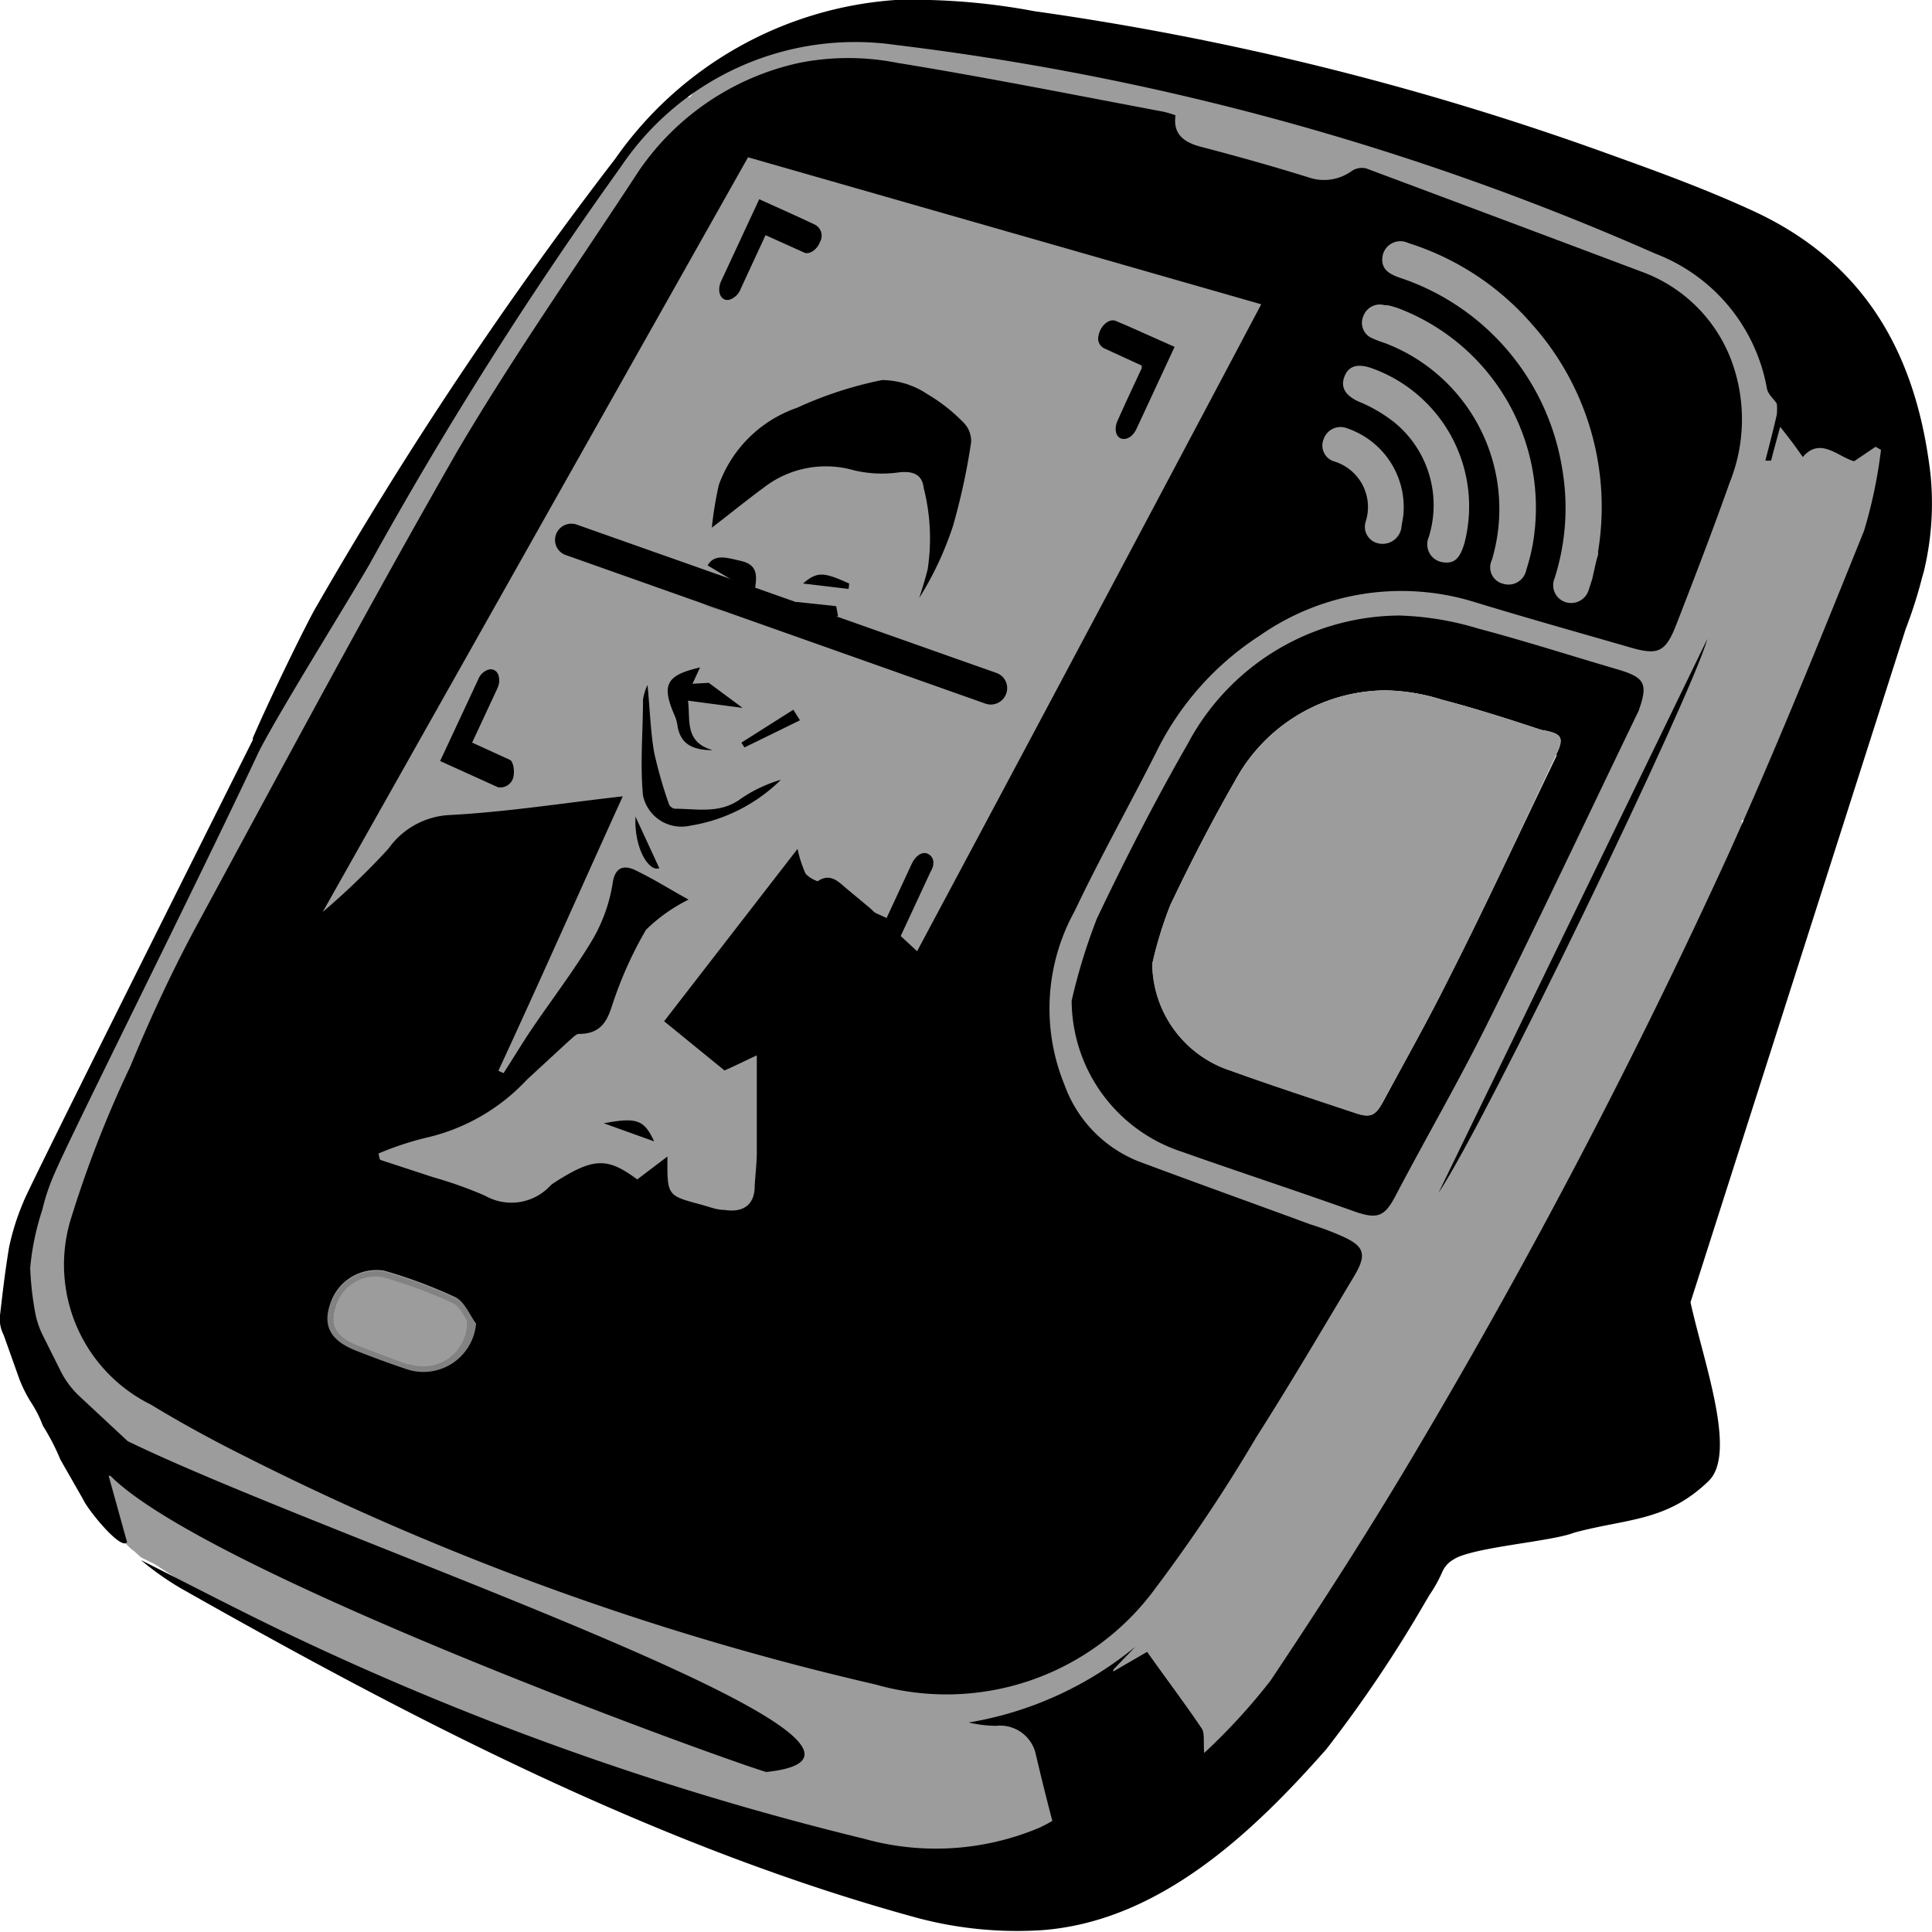 <svg xmlns="http://www.w3.org/2000/svg" viewBox="0 0 64 64"><defs><style>.cls-1{fill:#80a088;}.cls-2{fill:#9c9c9c;}.cls-3{fill:#828282;}</style></defs><g id="Layer_2" data-name="Layer 2"><path class="cls-1" d="M52.93,25.28a.74.74,0,0,1-.16.19v-.19Z"/><path class="cls-1" d="M52.93,25.28a.74.74,0,0,1-.16.19v-.19Z"/><path class="cls-2" d="M58.64,12,59.07,10a1.67,1.67,0,0,0-1.3-2L51.53,6.71a1.65,1.65,0,0,0-1.31-1.82L43.57,3.51h0L37.18,2.19a1.55,1.55,0,0,0-.83.05l-.18-.06-4.11-1a1.64,1.64,0,0,0-1,.08l-.25-.19a1.65,1.65,0,0,0-2,0l-.06,0a1.66,1.66,0,0,0-2.23.22,1.69,1.69,0,0,0-1.6.66V2a1.67,1.67,0,0,0-1.6.66l-.47.56H22.6s0,.16-.06.17l-.08,0a1.23,1.23,0,0,0-.71.31l0,0a1.52,1.52,0,0,0-.34.33l-.18.24s0,0,0,0L17.34,9.5a1.65,1.65,0,0,0-.32.85L14.4,13.88A1.65,1.65,0,0,0,14.08,15a1.58,1.58,0,0,0-.15.24L11.82,19.4s0,0,0,0a1.66,1.66,0,0,0-1,.85L9.59,22.62v0L8.16,25.43l-.46.91a1,1,0,0,0-.09.22,1.49,1.49,0,0,0-.46.56L4.08,33.17a1.63,1.63,0,0,0-.14,1.1l0,0-3.06,6a1.7,1.7,0,0,0-.07,1.36l-.05.08a1.68,1.68,0,0,0,0,1.84,1.68,1.68,0,0,0-.06,1.77l2.12,3.67a1.64,1.64,0,0,0,.92.74,1.73,1.73,0,0,0,.37,1.33h0a1.52,1.52,0,0,0,.34.33l.22.2.48.24,2.19,1.44.1.06.4.16c.29-.13.51.41.7.45h0a1.67,1.67,0,0,0,.63,0l0,.07,4,1.86a.75.75,0,0,0,.2.1l1.92,1,.42.07.2.23,7,2.83.17-.44,6.07,2.45.34-.83,2.09,1.72,1,.07.62-.23,4.7-6,3.38,2.22,4.48-6.79h1.48V48.32H51V41.06h2.91V35.4h3.79V27.17h2.63v-5h2.34V12ZM52.93,25.28a.74.74,0,0,1-.16.19v-.19Zm-41.81,18a1.36,1.36,0,0,1,1.57-1,16.65,16.65,0,0,1,2.3.85c.24.11.38.45.47.57a1.44,1.44,0,0,1-1.91,1.45c-.54-.19-1.09-.4-1.63-.61C11.17,44.29,10.94,43.91,11.12,43.31Zm34.71-6.82c-.26.48-.42.55-.93.38-1.38-.46-2.76-.91-4.12-1.4a3.76,3.76,0,0,1-2.6-3.54,13,13,0,0,1,.6-1.95c.66-1.39,1.37-2.77,2.14-4.11a5.71,5.71,0,0,1,5-3,6.59,6.59,0,0,1,1.86.31c1.11.29,2.2.64,3.29,1,.66.19.74.33.46.93C50.38,27.49,49.22,30,48,32.4,47.32,33.79,46.56,35.13,45.83,36.49Z"/><path class="cls-1" d="M52.93,25.28a.74.74,0,0,1-.16.19v-.19Z"/></g><g id="Layer_1" data-name="Layer 1"><polygon class="cls-3" points="58.91 13.29 58.91 13.3 58.9 13.29 58.91 13.29"/><path d="M53.57,22.17c-1.54-.45-3.06-.94-4.61-1.35a9.9,9.9,0,0,0-2.62-.43,8,8,0,0,0-7,4.26c-1.08,1.88-2.07,3.82-3,5.77a19.19,19.19,0,0,0-.84,2.73,5.29,5.29,0,0,0,3.64,5c1.92.68,3.85,1.31,5.78,2,.72.24.95.14,1.3-.52,1-1.91,2.1-3.8,3.06-5.74,1.7-3.42,3.33-6.88,5-10.34C54.61,22.63,54.48,22.44,53.57,22.17Zm-2,2.86C50.38,27.49,49.22,30,48,32.4c-.69,1.39-1.45,2.73-2.18,4.09-.26.48-.42.55-.93.38-1.38-.46-2.76-.91-4.12-1.4a3.76,3.76,0,0,1-2.6-3.54,13,13,0,0,1,.6-1.95c.66-1.39,1.37-2.77,2.14-4.11a5.71,5.71,0,0,1,5-3,6.59,6.59,0,0,1,1.86.31c1.11.29,2.2.64,3.29,1C51.75,24.29,51.83,24.43,51.55,25Z"/><path class="cls-2" d="M51.55,25C50.38,27.49,49.22,30,48,32.4c-.69,1.39-1.45,2.73-2.18,4.09-.26.48-.42.55-.93.38-1.38-.46-2.76-.91-4.12-1.4a3.76,3.76,0,0,1-2.6-3.54,13,13,0,0,1,.6-1.95c.66-1.39,1.37-2.77,2.14-4.11a5.71,5.71,0,0,1,5-3,6.59,6.59,0,0,1,1.86.31c1.11.29,2.2.64,3.29,1C51.75,24.29,51.83,24.43,51.55,25Z"/><path d="M63.73,18.93h0l-.06.21a15.06,15.06,0,0,1-.54,1.69L56,43.14c.44,2,1.55,5,.6,5.92-1.39,1.35-2.71,1.24-4.45,1.71-.75.3-3.38.48-4,.89a.87.87,0,0,0-.38.43,4.71,4.71,0,0,1-.42.75l-.13.22a43.31,43.31,0,0,1-3.28,4.88c-2.45,2.78-5.54,5.71-9.43,6a12.87,12.87,0,0,1-4.06-.39C21.83,61.21,13.63,56.94,6,52.62a9.4,9.4,0,0,1-1.33-.94c1.77.89,3.52,1.81,5.31,2.65a98.25,98.25,0,0,0,18.64,6.58,8.82,8.82,0,0,0,5.8-.36,4.94,4.94,0,0,0,.44-.23c-.21-.8-.39-1.53-.56-2.26A1.21,1.21,0,0,0,33,57.17a4.11,4.11,0,0,1-.91-.11,11.72,11.72,0,0,0,5.52-2.51l-.73.76,0,.06,1.12-.65c.6.85,1.23,1.68,1.81,2.54.1.15.05.41.08.81a20.05,20.05,0,0,0,2.2-2.4c1.71-2.56,3.38-5.16,4.94-7.81A210.36,210.36,0,0,0,57.22,28.38c1.61-3.56,3.07-7.18,4.53-10.8a15.73,15.73,0,0,0,.56-2.68l-.18-.1-.71.48c-.54-.15-1.12-.82-1.7-.14-.25-.36-.46-.64-.75-1-.13.48-.22.8-.3,1.12l-.19,0c.13-.51.26-1,.38-1.53a2.09,2.09,0,0,0,0-.36h0c-.12-.17-.3-.32-.33-.51a5.89,5.89,0,0,0-3.7-4.46A88.66,88.66,0,0,0,29.68,1.49a9.36,9.36,0,0,0-9.13,4.06,133,133,0,0,0-8.32,13.16c-.72,1.24-3.06,5-3.66,6.2v0C6.41,29.51,2.44,37.41,1.83,38.82a6.93,6.93,0,0,0-.43,1.26A8.62,8.62,0,0,0,1,42a10.21,10.21,0,0,0,.16,1.45,2.89,2.89,0,0,0,.25.77L2,45.4a2.94,2.94,0,0,0,.63.85l1.6,1.49C10.93,51,32,58,25.38,58.7c-1.57-.47-18.55-6.62-21.72-9.81l-.06,0,.61,2.2C4,51.37,2.9,50,2.76,49.68L2,48.35a7.24,7.24,0,0,0-.58-1.12,3.81,3.81,0,0,0-.35-.71,4.44,4.44,0,0,1-.43-.84L.12,44.22A1.13,1.13,0,0,1,0,43.57c.09-.77.17-1.47.3-2.25a8,8,0,0,1,.47-1.49c0-.12,5.05-10.21,7.6-15.31a.06.06,0,0,0,0-.06c.62-1.44,1.88-4,2.13-4.4a133.22,133.22,0,0,1,9.88-14.8A12.38,12.38,0,0,1,29.66,0a21.75,21.75,0,0,1,4.6.37A94.73,94.73,0,0,1,53.34,5.12c1.59.57,3.2,1.16,4.74,1.87,3.79,1.75,5.42,4.86,5.87,8.72A9.61,9.61,0,0,1,63.73,18.93Z"/><path d="M56.56,21.16c-.52,1.89-7.33,16-8.91,18.36Z"/><path class="cls-2" d="M24.82,5.18l-14.09,25a24.17,24.17,0,0,0,2.18-2.1,2.64,2.64,0,0,1,2-1.11c1.93-.1,3.87-.41,5.76-.62-1.36,3-2.73,6-4.12,9.09l.17.08c.3-.46.58-.93.88-1.38.67-1,1.4-1.92,2-2.93a5.37,5.37,0,0,0,.73-1.95c.07-.56.36-.63.7-.49.64.27,1.25.66,1.82,1a5.52,5.52,0,0,0-1.41,1,12.79,12.79,0,0,0-1,2.15c-.26.57-.28,1.32-1.22,1.3-.1,0-.21.13-.31.21l-1.41,1.3a6.55,6.55,0,0,1-3.35,1.93,10.31,10.31,0,0,0-1.57.52,1.6,1.6,0,0,0,.05.21l1.77.58a13.66,13.66,0,0,1,1.77.62,1.76,1.76,0,0,0,2.13-.3.81.81,0,0,1,.14-.12c1.32-.85,1.79-.86,2.77-.12l1-.76c0,1.29,0,1.29,1.06,1.58.28.07.55.14.83.19.64.1,1-.17,1-.79,0-.37.06-.75.07-1.12,0-1.05,0-2.1,0-3.21-.43.2-.79.38-1.07.5l-2-1.63,4.33-5.71a4,4,0,0,0,.26.81c.09.13.36.3.41.26.4-.27.67,0,.91.21l.83.71c.35.3.7.6,1,.92l.55.48q5.72-10.7,11.45-21.46ZM20,37.21c1.11-.21,1.34-.11,1.67.6Zm2.84-13.76c0,.16,0,.32,0,.48a1.37,1.37,0,0,0,.07.34.92.92,0,0,0,.18.3,1.11,1.11,0,0,0,.52.28,1.1,1.1,0,0,1-1-.31,1,1,0,0,1-.21-.52,1.37,1.37,0,0,0-.11-.36c-.43-1-.23-1.3.86-1.55l-.25.54.54,0,1.12.83-1.8-.24A1,1,0,0,1,22.81,23.45Zm4-2.7c-.18,0-.37-.32-.56-.5a2.19,2.19,0,0,0,.16-.3h0l1.31.14h0a3.06,3.06,0,0,0,.05.32l-.05,0A2.89,2.89,0,0,1,26.78,20.75Zm-.18-1.42c.47-.4.67-.39,1.53,0,0,.07,0,.13,0,.2Zm-2.79-3.26c.05-.16.11-.31.17-.46a3.49,3.49,0,0,1,.82-1.11,6.33,6.33,0,0,1,1.6-1,12.75,12.75,0,0,1,2.82-.92,2.73,2.73,0,0,1,1.49.46,5.72,5.72,0,0,1,1.2.94l.1.12a.91.91,0,0,1,.16.54c-.12.7-.24,1.4-.41,2.09-.05.23-.11.46-.18.68a10.71,10.71,0,0,1-.49,1.22c-.19.4-.41.78-.64,1.17.07-.22.14-.44.2-.66l.09-.29a3.46,3.46,0,0,0,.07-1.28c0-.31-.09-.63-.14-.94s-.05-.32-.07-.47c-.05-.45-.35-.58-.84-.52a4,4,0,0,1-1.47-.07,3.36,3.36,0,0,0-3,.58c-.46.34-.92.7-1.33,1l-.38.3h0c0-.27.06-.64.13-1Zm.74,2.51a.77.77,0,0,1,.2.07.57.57,0,0,1,.13.08.46.46,0,0,1,.07.07.35.35,0,0,1,.05.08L25,19a.82.82,0,0,1,0,.35.2.2,0,0,1,0,.07s0,.06,0,.09l0,.18h0v0a.13.13,0,0,0,0,.06,1.18,1.18,0,0,1,0,.2c0,.09,0,.16-.08.17a2.12,2.12,0,0,1-1,.1,1.36,1.36,0,0,1-.63-.22.8.8,0,0,1-.19-.13,1.09,1.09,0,0,1,1.5-.41,3.18,3.18,0,0,0,.32.16l-.23-.15-.43-.26h0l-.78-.46C23.68,18.32,24.14,18.49,24.55,18.58ZM21.84,28.76c-.35.13-.8-.67-.79-1.71.27.58.53,1.15.8,1.71Zm1.06-1.41a1.55,1.55,0,0,1-1.29-.41.75.75,0,0,1-.14-.17,1,1,0,0,1-.14-.45c-.1-1.05,0-2.11,0-3.17a1.78,1.78,0,0,1,.17-.46q.06.61.09,1.17c0,.37.07.72.13,1.07a15.07,15.07,0,0,0,.49,1.71.26.26,0,0,0,.19.15c.74,0,1.5.18,2.19-.33a4.66,4.66,0,0,1,1.33-.63A5.51,5.51,0,0,1,22.9,27.35Zm1.76-2.59-.1-.16,1.72-1.09.22.35Z"/><path class="cls-3" d="M15.08,43a15.88,15.88,0,0,0-2.36-.88,1.61,1.61,0,0,0-1.79,1.13c-.24.72,0,1.2.88,1.53.56.22,1.13.43,1.7.62a1.75,1.75,0,0,0,2.26-1.52C15.55,43.55,15.39,43.12,15.08,43Zm-1.53,2.21c-.54-.19-1.09-.4-1.63-.61-.75-.28-1-.66-.8-1.26a1.36,1.36,0,0,1,1.57-1,16.65,16.65,0,0,1,2.3.85c.24.11.38.45.47.57A1.44,1.44,0,0,1,13.55,45.18Z"/><path class="cls-2" d="M15.46,43.73a1.44,1.44,0,0,1-1.91,1.45c-.54-.19-1.09-.4-1.63-.61-.75-.28-1-.66-.8-1.26a1.36,1.36,0,0,1,1.57-1,16.65,16.65,0,0,1,2.3.85C15.23,43.27,15.37,43.61,15.46,43.73Z"/><path class="cls-3" d="M52.94,16.6h0l0,0A0,0,0,0,1,52.94,16.6Z"/><polygon class="cls-3" points="58.91 13.29 58.91 13.3 58.9 13.29 58.91 13.29"/><path class="cls-3" d="M25,19.68c-.05.15-.05.41-.14.43a1.79,1.79,0,0,1-1.78-.25,1.09,1.09,0,0,1,1.5-.41,4.3,4.3,0,0,0,.43.21Z"/><path d="M57.35,11.93a5,5,0,0,0-3-2.94c-3-1.13-6.07-2.28-9.09-3.41a.61.61,0,0,0-.49.09,1.56,1.56,0,0,1-1.41.21c-1.15-.36-2.33-.69-3.51-1-.62-.15-1-.42-.91-1.06a3.57,3.57,0,0,0-.4-.12c-2.93-.55-5.87-1.14-8.83-1.62a8.32,8.32,0,0,0-3.22,0,8.67,8.67,0,0,0-5.32,3.57c-2,3.06-4.13,6.09-6,9.26C12.25,20,9.45,25.24,6.64,30.43,5.78,32,5,33.67,4.32,35.32a37.26,37.26,0,0,0-2,5.15A5.17,5.17,0,0,0,5,46.53c1,.61,2.05,1.18,3.11,1.71A92.23,92.23,0,0,0,29,55.8a8.57,8.57,0,0,0,9.27-3.18,53.69,53.69,0,0,0,3.34-5c1.12-1.76,2.18-3.56,3.25-5.35.44-.74.33-1-.45-1.34-.32-.14-.64-.26-1-.37-1.9-.7-3.8-1.38-5.7-2.09a4.29,4.29,0,0,1-2.45-2.54,6.67,6.67,0,0,1,.34-5.75c.84-1.77,1.8-3.48,2.68-5.22a9.66,9.66,0,0,1,3.46-3.91,8.18,8.18,0,0,1,7.06-1.12c1.7.52,3.41,1,5.11,1.49,1,.3,1.25.22,1.62-.73.61-1.57,1.21-3.13,1.77-4.71A5.6,5.6,0,0,0,57.35,11.93ZM13.51,45.37c-.57-.19-1.14-.4-1.7-.62-.85-.33-1.12-.81-.88-1.53a1.61,1.61,0,0,1,1.79-1.13,15.88,15.88,0,0,1,2.36.88c.31.15.47.58.69.88A1.75,1.75,0,0,1,13.51,45.37ZM30.38,31.51,29.83,31c-.35-.32-.69-.61-1-.91h0L28,29.4c-.24-.21-.51-.48-.91-.21-.05,0-.32-.13-.41-.26a4,4,0,0,1-.26-.81L22,33.83l2,1.63c.28-.12.64-.3,1.07-.5,0,1.11,0,2.16,0,3.21,0,.37-.05.75-.07,1.12,0,.62-.38.89-1,.79-.28,0-.55-.12-.83-.19-1.07-.29-1.07-.29-1.06-1.58l-1,.76c-1-.74-1.45-.73-2.77.12a.81.81,0,0,0-.14.12,1.76,1.76,0,0,1-2.13.3A13.66,13.66,0,0,0,14.36,39l-1.77-.58a1.6,1.6,0,0,1-.05-.21,10.31,10.31,0,0,1,1.57-.52,6.55,6.55,0,0,0,3.35-1.93l1.41-1.3c.1-.08.21-.21.31-.21.94,0,1-.73,1.22-1.3a12.79,12.79,0,0,1,1-2.15,5.52,5.52,0,0,1,1.41-1c-.57-.31-1.18-.7-1.82-1-.34-.14-.63-.07-.7.49a5.37,5.37,0,0,1-.73,1.95c-.61,1-1.34,1.95-2,2.93-.3.45-.58.92-.88,1.38l-.17-.08c1.39-3,2.76-6.1,4.12-9.09-1.89.21-3.83.52-5.76.62a2.64,2.64,0,0,0-2,1.11,24.17,24.17,0,0,1-2.18,2.1l14.09-25,17,4.87Q36.09,20.83,30.38,31.51Zm22.56-14.9h0l0,0a0,0,0,0,1,0,0Z"/><path d="M20,37.21c1.11-.21,1.34-.11,1.67.6Z"/><path class="cls-3" d="M52.94,16.6h0l0,0A0,0,0,0,1,52.94,16.6Z"/><path d="M23.58,17.48a12.33,12.33,0,0,1,.23-1.41,4.21,4.21,0,0,1,2.59-2.56,12.75,12.75,0,0,1,2.82-.92,2.73,2.73,0,0,1,1.49.46,5.72,5.72,0,0,1,1.2.94.87.87,0,0,1,.26.66,21.68,21.68,0,0,1-.6,2.77,10.81,10.81,0,0,1-1.12,2.39c.1-.31.2-.63.28-.95a6.77,6.77,0,0,0-.13-2.69c-.05-.45-.35-.58-.84-.52a4,4,0,0,1-1.47-.07,3.36,3.36,0,0,0-3,.58C24.68,16.61,24.08,17.1,23.58,17.48Z"/><path d="M21.45,22.69c.08.83.1,1.54.22,2.24a15.07,15.07,0,0,0,.49,1.71.26.26,0,0,0,.19.15c.74,0,1.5.18,2.19-.33a4.66,4.66,0,0,1,1.33-.63,5.51,5.51,0,0,1-3,1.52,1.3,1.3,0,0,1-1.57-1c-.1-1.05,0-2.11,0-3.17A1.78,1.78,0,0,1,21.45,22.69Z"/><path d="M23.48,22.62l1.12.83-1.81-.24c.09.61-.14,1.37.82,1.64-.68,0-1.08-.21-1.17-.83a1.37,1.37,0,0,0-.11-.36c-.43-1-.23-1.3.86-1.55l-.25.54Z"/><path d="M25,19.66l-1.56-.93c.23-.41.69-.24,1.1-.15.68.15.49.66.45,1.1Z"/><path d="M26.39,19.94l1.31.14.06.32a3.21,3.21,0,0,1-1,.35c-.18,0-.37-.32-.56-.5Z"/><path d="M26.5,23.86l-1.84.9-.1-.16,1.72-1.09Z"/><path d="M28.11,19.51l-1.51-.18c.47-.4.67-.39,1.53,0Z"/><path d="M21.05,27.05l.79,1.71C21.49,28.89,21,28.09,21.05,27.05Z"/><path d="M32.62,23.3,18.75,18.39a.53.53,0,0,1-.33-.69h0a.54.54,0,0,1,.69-.32L33,22.29a.53.53,0,0,1,.33.69h0A.54.54,0,0,1,32.62,23.3Z"/><path d="M27.17,8c-.09.25-.32.42-.5.38l-1.31-.59-.82,1.77a.6.6,0,0,1-.38.37c-.28.06-.43-.27-.27-.62l1.26-2.71,0,0c.62.28,1.23.55,1.84.84A.41.41,0,0,1,27.17,8Z"/><path d="M17,25.77a.45.45,0,0,1-.5.31l-1.92-.87,1.26-2.7a.54.54,0,0,1,.35-.33.26.26,0,0,1,.31.16.55.55,0,0,1,0,.4,1,1,0,0,1-.05.12l-.81,1.74,1.27.58C17,25.26,17.06,25.52,17,25.77Z"/><path d="M38.91,11.49l-1.25,2.69c-.12.27-.32.4-.51.35s-.25-.34-.13-.59c.26-.59.53-1.16.8-1.74l0-.09-1.24-.57a.36.36,0,0,1-.19-.42c.06-.33.35-.58.57-.49l.4.17Z"/><path d="M30.83,28.87l-1.25,2.69-.06,0-1.81-.81c-.14-.06-.22-.18-.19-.41s.34-.61.57-.51l1.28.58.83-1.79c.13-.28.35-.42.53-.34S31,28.59,30.83,28.87Z"/><path class="cls-2" d="M52.74,19.2c-.05.14-.07.22-.1.3a.61.61,0,0,1-.77.45.59.59,0,0,1-.37-.8,7.66,7.66,0,0,0,.25-3.62,8,8,0,0,0-5.41-6.34c-.32-.12-.57-.26-.55-.63a.6.6,0,0,1,.86-.51,9,9,0,0,1,4.09,2.68,9.09,9.09,0,0,1,2.2,7.53s0,.07,0,.11C52.85,18.66,52.79,19,52.74,19.2Z"/><path class="cls-2" d="M46.29,10.2A7.07,7.07,0,0,1,50.78,18a6.66,6.66,0,0,1-.22.88.6.6,0,0,1-.76.46.56.56,0,0,1-.38-.79,5.88,5.88,0,0,0-3.53-7.18,3.61,3.61,0,0,1-.42-.16.55.55,0,0,1-.31-.73.58.58,0,0,1,.71-.37C46,10.1,46.15,10.16,46.29,10.2Z"/><path class="cls-2" d="M48.51,18c-.15.5-.33.67-.68.63a.6.6,0,0,1-.5-.84A3.54,3.54,0,0,0,46.2,14,4.85,4.85,0,0,0,45,13.3c-.41-.19-.6-.45-.47-.81s.42-.45.86-.31A4.86,4.86,0,0,1,48.51,18Z"/><path class="cls-2" d="M46.42,17.5a.63.63,0,0,1-.76.5.56.56,0,0,1-.42-.72,1.58,1.58,0,0,0-1.06-2,.55.55,0,0,1-.33-.74.59.59,0,0,1,.78-.35,2.76,2.76,0,0,1,1.86,2.85C46.47,17.22,46.43,17.38,46.42,17.5Z"/></g></svg>